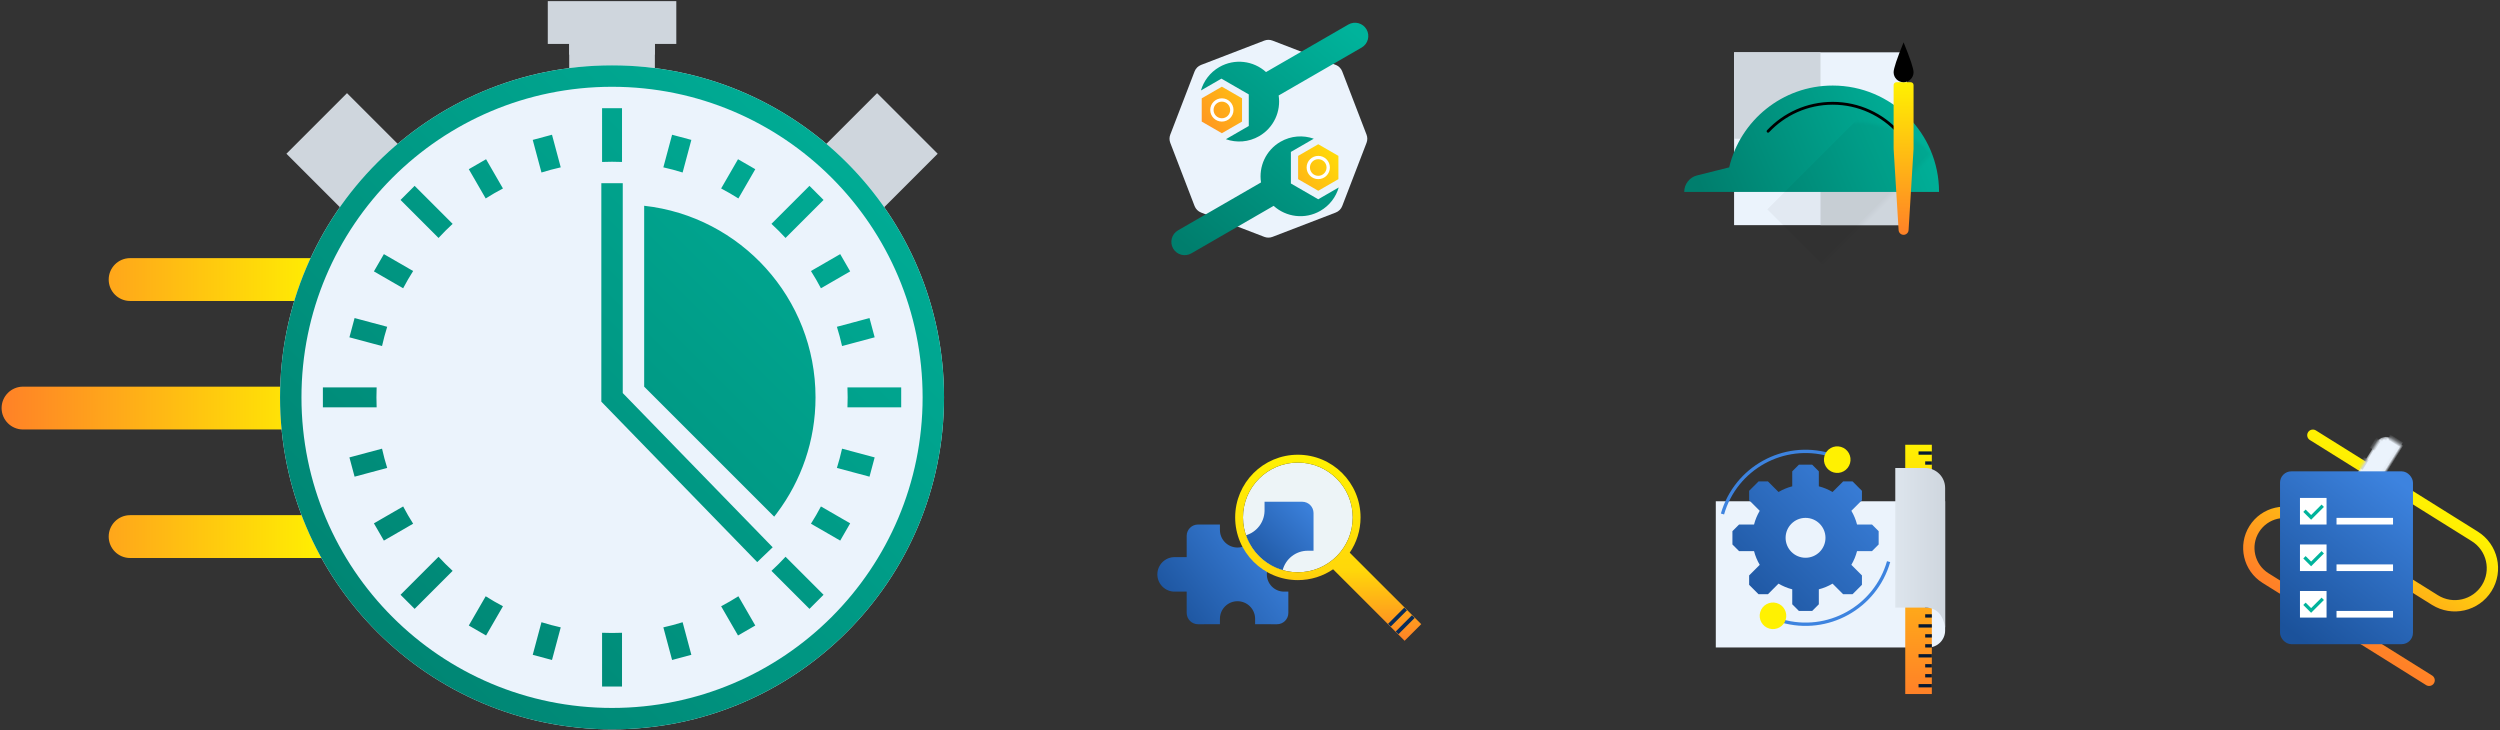 <?xml version="1.0" encoding="UTF-8"?>
<svg width="883px" height="258px" viewBox="0 0 883 258" version="1.1" xmlns="http://www.w3.org/2000/svg" xmlns:xlink="http://www.w3.org/1999/xlink">
    <rect x="0" y="0" width="883" height="258" fill="#333333" stroke="none"/>
    <!-- Generator: Sketch 58 (84663) - https://sketch.com -->
    <title>Icons</title>
    <desc>Created with Sketch.</desc>
    <defs>
        <linearGradient x1="50%" y1="100%" x2="50%" y2="3.061617e-15%" id="linearGradient-1">
            <stop stop-color="#FF8127" offset="0%"></stop>
            <stop stop-color="#FFF101" offset="100%"></stop>
        </linearGradient>
        <path d="M42.739,17.609 L81.696,17.609 C83.905,17.609 85.696,19.4 85.696,21.609 L85.696,74.652 C85.696,76.861 83.905,78.652 81.696,78.652 L42.739,78.652 C40.53,78.652 38.739,76.861 38.739,74.652 L38.739,21.609 C38.739,19.4 40.53,17.609 42.739,17.609 Z" id="path-2"></path>
        <mask id="mask-3" maskContentUnits="userSpaceOnUse" maskUnits="objectBoundingBox" x="0" y="0" width="46.957" height="61.043" fill="white">
            <use xlink:href="#path-2"></use>
        </mask>
        <linearGradient x1="20.414%" y1="100%" x2="79.586%" y2="0%" id="linearGradient-4">
            <stop stop-color="#1B529B" offset="0%"></stop>
            <stop stop-color="#3D83DF" offset="100%"></stop>
        </linearGradient>
        <linearGradient x1="50%" y1="100%" x2="50%" y2="3.061617e-15%" id="linearGradient-5">
            <stop stop-color="#FF8127" offset="0%"></stop>
            <stop stop-color="#FFF101" offset="100%"></stop>
        </linearGradient>
        <linearGradient x1="0%" y1="100%" x2="100%" y2="0%" id="linearGradient-6">
            <stop stop-color="#1B529B" offset="0%"></stop>
            <stop stop-color="#3D83DF" offset="100%"></stop>
        </linearGradient>
        <linearGradient x1="-1.11022302e-14%" y1="50%" x2="100%" y2="50%" id="linearGradient-7">
            <stop stop-color="#DDE5ED" offset="0%"></stop>
            <stop stop-color="#CFD6DE" offset="100%"></stop>
        </linearGradient>
        <linearGradient x1="14.1%" y1="100%" x2="85.9%" y2="0%" id="linearGradient-8">
            <stop stop-color="#007E6D" offset="0%"></stop>
            <stop stop-color="#00B39B" offset="100%"></stop>
        </linearGradient>
        <linearGradient x1="0%" y1="79%" x2="100%" y2="21%" id="linearGradient-9">
            <stop stop-color="#FF8127" offset="0%"></stop>
            <stop stop-color="#FFF101" offset="100%"></stop>
        </linearGradient>
        <linearGradient x1="0%" y1="58.711%" x2="100%" y2="41.289%" id="linearGradient-10">
            <stop stop-color="#007E6D" offset="0%"></stop>
            <stop stop-color="#00B39B" offset="100%"></stop>
        </linearGradient>
        <path d="M0.391,37.565 C0.391,34.806 2.269,32.4 4.947,31.731 L16.265,28.901 C20.177,12.331 35.062,0 52.826,0 C73.573,0 90.391,16.819 90.391,37.565 L90.391,37.565 L19.174,37.565 L15.261,37.565 L15.261,37.565 L0.391,37.565 Z" id="path-11"></path>
        <linearGradient x1="50%" y1="100%" x2="50%" y2="3.061617e-15%" id="linearGradient-13">
            <stop stop-color="#FF8127" offset="0%"></stop>
            <stop stop-color="#FFF101" offset="100%"></stop>
        </linearGradient>
        <path d="M22.788,37.565 L22.788,39.477 C22.788,42.834 25.448,45.568 28.775,45.688 L29.003,45.692 C32.359,45.692 35.093,43.032 35.213,39.705 L35.217,39.477 L35.217,37.565 L42.957,37.565 C45.166,37.565 46.957,39.356 46.957,41.565 L46.956,49.078 L45.456,49.079 C42.164,49.079 39.482,51.688 39.365,54.95 L39.361,55.174 C39.361,58.465 41.97,61.148 45.232,61.265 L45.456,61.269 L46.956,61.269 L46.957,68.783 C46.957,70.992 45.166,72.783 42.957,72.783 L35.217,72.782 L35.217,70.87 L35.213,70.643 C35.093,67.316 32.359,64.656 29.003,64.656 C25.646,64.656 22.912,67.316 22.792,70.643 L22.788,70.87 L22.788,72.782 L15.049,72.783 C12.839,72.783 11.049,70.992 11.049,68.783 L11.049,61.269 L6.786,61.269 C3.42,61.269 0.691,58.54 0.691,55.174 C0.691,51.808 3.42,49.079 6.786,49.079 L11.049,49.078 L11.049,41.565 C11.049,39.356 12.839,37.565 15.049,37.565 L22.788,37.565 Z" id="path-14"></path>
        <mask id="mask-15" maskContentUnits="userSpaceOnUse" maskUnits="objectBoundingBox" x="0" y="0" width="46.266" height="35.217" fill="white">
            <use xlink:href="#path-14"></use>
        </mask>
        <linearGradient x1="0%" y1="78.971%" x2="100%" y2="21.029%" id="linearGradient-16">
            <stop stop-color="#1B529B" offset="0%"></stop>
            <stop stop-color="#3D83DF" offset="100%"></stop>
        </linearGradient>
        <linearGradient x1="1.215%" y1="100%" x2="98.785%" y2="0%" id="linearGradient-17">
            <stop stop-color="#1B529B" offset="0%"></stop>
            <stop stop-color="#3D83DF" offset="100%"></stop>
        </linearGradient>
        <linearGradient x1="50%" y1="100%" x2="50%" y2="0%" id="linearGradient-18">
            <stop stop-color="#FF8127" offset="0%"></stop>
            <stop stop-color="#FFD70A" offset="37.717%"></stop>
            <stop stop-color="#FFF101" offset="100%"></stop>
        </linearGradient>
        <linearGradient x1="0%" y1="50%" x2="83.917%" y2="50%" id="linearGradient-19">
            <stop stop-color="#FF8127" offset="0%"></stop>
            <stop stop-color="#FFF101" offset="100%"></stop>
        </linearGradient>
        <linearGradient x1="0%" y1="100%" x2="100%" y2="0%" id="linearGradient-20">
            <stop stop-color="#007E6D" offset="0%"></stop>
            <stop stop-color="#00B39B" offset="100%"></stop>
        </linearGradient>
    </defs>
    <g id="Design-V04" stroke="none" stroke-width="1" fill="none" fill-rule="evenodd">
        <g id="Project:-Alyn-Copy" transform="translate(-162, -3645)">
            <g id="Iconography" transform="translate(155, 3473)">
                <g id="Icons" transform="translate(0, 127)">
                    <g id="Group-3" transform="translate(401, 40)">
                        <g id="Atoms-/-Illustrated-Icons-/-beta-site" transform="translate(389, 148)">
                            <path d="M14.087,28.174 L81.518,28.174 C88.843,28.174 94.78,34.112 94.78,41.436 C94.78,48.76 88.843,54.698 81.518,54.698 L26.651,54.698 C19.712,54.698 14.087,60.323 14.087,67.262 C14.087,74.201 19.712,79.826 26.651,79.826 L94.78,79.826 L94.78,79.826" id="Path-4" stroke="url(#linearGradient-1)" stroke-width="4" stroke-linecap="round" transform="translate(54.434, 54) rotate(32) translate(-54.434, -54) "></path>
                            <use id="Rectangle-Copy" stroke="#CFD6DD" mask="url(#mask-3)" stroke-width="2" fill="#EBF3FC" fill-rule="evenodd" stroke-dasharray="4" transform="translate(62.217, 48.13) rotate(32) translate(-62.217, -48.13) " xlink:href="#path-2"></use>
                            <g id="board" stroke-width="1" fill-rule="evenodd" transform="translate(22.304, 23.478)">
                                <rect id="Rectangle" fill="url(#linearGradient-4)" x="0" y="0" width="46.957" height="61.043" rx="4"></rect>
                                <g id="Group-2" transform="translate(7.043, 9.391)">
                                    <rect id="Rectangle" fill="#FFFFFF" x="12.913" y="7.043" width="19.957" height="2.348"></rect>
                                    <g id="Group">
                                        <rect id="Rectangle-Copy-4" fill="#FFFFFF" x="0" y="0" width="9.391" height="9.391"></rect>
                                        <polygon id="Path-2" fill="#00B39B" points="7.63 2.348 8.461 3.178 3.937 7.702 1.174 4.939 2.004 4.109 3.937 6.041"></polygon>
                                    </g>
                                </g>
                                <g id="Group-3" transform="translate(7.043, 25.826)">
                                    <g id="Group-Copy">
                                        <rect id="Rectangle-Copy-4" fill="#FFFFFF" x="0" y="0" width="9.391" height="9.391"></rect>
                                        <polygon id="Path-2" fill="#00B39B" points="7.63 2.348 8.461 3.178 3.937 7.702 1.174 4.939 2.004 4.109 3.937 6.041"></polygon>
                                    </g>
                                    <rect id="Rectangle-Copy-2" fill="#FFFFFF" x="12.913" y="7.043" width="19.957" height="2.348"></rect>
                                </g>
                                <g id="Group-4" transform="translate(7.043, 42.261)">
                                    <g id="Group-Copy-2">
                                        <rect id="Rectangle-Copy-4" fill="#FFFFFF" x="0" y="0" width="9.391" height="9.391"></rect>
                                        <polygon id="Path-2" fill="#00B39B" points="7.63 2.348 8.461 3.178 3.937 7.702 1.174 4.939 2.004 4.109 3.937 6.041"></polygon>
                                    </g>
                                    <rect id="Rectangle-Copy-3" fill="#FFFFFF" x="12.913" y="7.043" width="19.957" height="2.348"></rect>
                                </g>
                            </g>
                        </g>
                        <g id="Atoms-/-Illustrated-Icons-/-prototype" transform="translate(195, 148)">
                            <g id="Prototyping" transform="translate(8.217, 3.522)">
                                <path d="M8.804,30.522 L89.804,30.522 L89.804,76.174 C89.804,79.488 87.118,82.174 83.804,82.174 L8.804,82.174 L8.804,82.174 L8.804,30.522 Z" id="Rectangle" fill="#EBF3FC"></path>
                                <g id="Ruler" transform="translate(75.717, 10.565)">
                                    <rect id="Rectangle" fill="url(#linearGradient-5)" x="0" y="0" width="9.391" height="88.043"></rect>
                                    <rect id="Rectangle" fill="#051933" x="4.696" y="2.348" width="4.696" height="1.174"></rect>
                                    <rect id="Rectangle-Copy-6" fill="#051933" x="4.696" y="73.957" width="4.696" height="1.174"></rect>
                                    <rect id="Rectangle-Copy" fill="#051933" x="7.043" y="5.87" width="2.348" height="1.174"></rect>
                                    <rect id="Rectangle-Copy-7" fill="#051933" x="7.043" y="77.478" width="2.348" height="1.174"></rect>
                                    <rect id="Rectangle-Copy-2" fill="#051933" x="7.043" y="9.391" width="2.348" height="1.174"></rect>
                                    <rect id="Rectangle-Copy-8" fill="#051933" x="7.043" y="81" width="2.348" height="1.174"></rect>
                                    <rect id="Rectangle-Copy-12" fill="#051933" x="4.696" y="63.391" width="4.696" height="1.174"></rect>
                                    <rect id="Rectangle-Copy-11" fill="#051933" x="7.043" y="66.913" width="2.348" height="1.174"></rect>
                                    <rect id="Rectangle-Copy-10" fill="#051933" x="7.043" y="70.435" width="2.348" height="1.174"></rect>
                                    <rect id="Rectangle-Copy-15" fill="#051933" x="4.696" y="52.826" width="4.696" height="1.174"></rect>
                                    <rect id="Rectangle-Copy-14" fill="#051933" x="7.043" y="56.348" width="2.348" height="1.174"></rect>
                                    <rect id="Rectangle-Copy-13" fill="#051933" x="7.043" y="59.87" width="2.348" height="1.174"></rect>
                                    <rect id="Rectangle-Copy-3" fill="#051933" x="4.696" y="12.913" width="4.696" height="1.174"></rect>
                                    <rect id="Rectangle-Copy-9" fill="#051933" x="4.696" y="84.522" width="4.696" height="1.174"></rect>
                                </g>
                                <g id="Group-2">
                                    <path d="M42.848,17.609 L45.196,19.957 L45.196,25.244 C46.919,25.688 48.547,26.37 50.042,27.253 L53.781,23.513 L57.102,23.513 L60.422,26.833 L60.422,30.153 L56.682,33.894 C57.565,35.389 58.247,37.016 58.691,38.739 L63.978,38.739 L66.326,41.087 L66.326,45.783 L63.978,48.13 L58.691,48.13 C58.247,49.854 57.565,51.481 56.682,52.975 L60.422,56.716 L60.422,60.036 L57.102,63.357 L53.781,63.357 L50.041,59.617 C48.546,60.5 46.919,61.182 45.196,61.626 L45.196,66.913 L42.848,69.261 L38.152,69.261 L35.804,66.913 L35.804,61.626 C34.081,61.182 32.454,60.5 30.959,59.617 L27.219,63.357 L23.898,63.357 L20.578,60.036 L20.578,56.716 L24.318,52.976 C23.435,51.482 22.753,49.854 22.309,48.13 L17.022,48.13 L14.674,45.783 L14.674,41.087 L17.022,38.739 L22.309,38.739 C22.753,37.016 23.435,35.388 24.318,33.893 L20.578,30.153 L20.578,26.833 L23.898,23.513 L27.219,23.513 L30.958,27.253 C32.453,26.37 34.081,25.688 35.804,25.244 L35.804,19.957 L38.152,17.609 L42.848,17.609 Z M40.5,36.391 C36.61,36.391 33.457,39.545 33.457,43.435 C33.457,47.325 36.61,50.478 40.5,50.478 C44.39,50.478 47.543,47.325 47.543,43.435 C47.543,39.545 44.39,36.391 40.5,36.391 Z" id="Combined-Shape" fill="url(#linearGradient-6)"></path>
                                    <g id="Group-4" transform="translate(40.5, 43.435) rotate(16) translate(-40.5, -43.435) translate(9.391, 8.217)">
                                        <path d="M31.109,66.326 L31.109,65.152 C47.641,65.152 61.043,51.75 61.043,35.217 L62.217,35.217 C62.217,52.398 48.29,66.326 31.109,66.326 Z" id="Oval" fill="#3D83DF"></path>
                                        <path d="M31.109,4.109 L31.109,5.283 C14.576,5.283 1.174,18.685 1.174,35.217 L1.09139364e-11,35.217 C1.09139364e-11,18.037 13.928,4.109 31.109,4.109 Z" id="Oval-Copy-6" fill="#3D83DF"></path>
                                        <circle id="Oval" fill="#FFF101" cx="34.261" cy="5.591" r="4.696"></circle>
                                        <circle id="Oval-Copy-7" fill="#FFF101" cx="27.648" cy="64.868" r="4.696"></circle>
                                    </g>
                                </g>
                                <path d="M72.196,68.087 C75.326,68.087 78.848,68.087 82.761,68.087 C86.674,68.087 89.022,70.435 89.804,75.13 C89.804,44.197 89.804,27.763 89.804,25.826 C89.804,21.936 86.651,18.783 82.761,18.783 C80.168,18.783 76.646,18.783 72.196,18.783 L72.196,68.087 Z" id="Combined-Shape" fill="url(#linearGradient-7)"></path>
                            </g>
                        </g>
                        <g id="Atoms-/-Illustrated-Icons-/-coworking">
                            <path d="M30.224,27.927 L52.564,19.335 C53.488,18.979 54.512,18.979 55.436,19.335 L77.776,27.927 C78.832,28.333 79.667,29.168 80.073,30.224 L88.665,52.564 C89.021,53.488 89.021,54.512 88.665,55.436 L80.073,77.776 C79.667,78.832 78.832,79.667 77.776,80.073 L55.436,88.665 C54.512,89.021 53.488,89.021 52.564,88.665 L30.224,80.073 C29.168,79.667 28.333,78.832 27.927,77.776 L19.335,55.436 C18.979,54.512 18.979,53.488 19.335,52.564 L27.927,30.224 C28.333,29.168 29.168,28.333 30.224,27.927 Z" id="Rectangle" fill="#EBF3FC"></path>
                            <g id="wrench" stroke-width="1" transform="translate(18.783, 12.913)">
                                <path d="M51.24,41.078 L43.159,45.744 L43.159,56.896 L52.818,62.472 L60.057,58.292 C59.078,61.657 56.849,64.664 53.575,66.554 C48.139,69.693 41.48,68.796 37.067,64.794 L7.983,81.585 C5.737,82.881 2.866,82.112 1.569,79.866 C0.272,77.62 1.042,74.748 3.288,73.452 L32.609,56.523 C31.74,50.942 34.302,45.149 39.488,42.155 C43.204,40.01 47.49,39.75 51.24,41.078 Z M69.875,2.466 C71.171,4.712 70.402,7.584 68.156,8.88 L38.835,25.809 C39.703,31.39 37.141,37.183 31.956,40.177 C28.24,42.322 23.953,42.583 20.203,41.254 L28.284,36.588 L28.284,25.436 L18.626,19.86 L11.387,24.04 C12.366,20.675 14.594,17.668 17.869,15.778 C23.305,12.639 29.963,13.536 34.376,17.538 L63.46,0.747 C65.706,-0.549 68.578,0.22 69.875,2.466 Z" id="Combined-Shape" fill="url(#linearGradient-8)"></path>
                                <g id="Group-7" transform="translate(10.565, 22.704)">
                                    <path d="M42.261,20.331 L49.377,24.44 L49.377,32.657 L42.261,36.766 L35.144,32.657 L35.144,24.44 L42.261,20.331 Z M8.217,0 L15.334,4.109 L15.334,12.326 L8.217,16.435 L1.101,12.326 L1.101,4.109 L8.217,0 Z" id="Combined-Shape" fill="url(#linearGradient-9)"></path>
                                    <path d="M8.217,12.326 C5.948,12.326 4.109,10.487 4.109,8.217 C4.109,5.948 5.948,4.109 8.217,4.109 C10.487,4.109 12.326,5.948 12.326,8.217 C12.326,10.487 10.487,12.326 8.217,12.326 Z M8.217,11.152 C9.838,11.152 11.152,9.838 11.152,8.217 C11.152,6.597 9.838,5.283 8.217,5.283 C6.597,5.283 5.283,6.597 5.283,8.217 C5.283,9.838 6.597,11.152 8.217,11.152 Z" id="Oval" fill="#FFFFFF" fill-rule="nonzero"></path>
                                </g>
                            </g>
                            <g id="wrench" stroke-width="1" transform="translate(49.304, 74.543) scale(-1, -1) translate(-49.304, -74.543) translate(18.783, 52.826)" fill="#FFFFFF">
                                <g id="Group-7" transform="translate(0, 23.878)" fill-rule="nonzero">
                                    <path d="M8.217,12.326 C5.948,12.326 4.109,10.487 4.109,8.217 C4.109,5.948 5.948,4.109 8.217,4.109 C10.487,4.109 12.326,5.948 12.326,8.217 C12.326,10.487 10.487,12.326 8.217,12.326 Z M8.217,11.152 C9.838,11.152 11.152,9.838 11.152,8.217 C11.152,6.597 9.838,5.283 8.217,5.283 C6.597,5.283 5.283,6.597 5.283,8.217 C5.283,9.838 6.597,11.152 8.217,11.152 Z" id="Oval"></path>
                                </g>
                            </g>
                        </g>
                        <g id="Atoms-/-Illustrated-Icons-/-multidisciplinary" transform="translate(195, 0)">
                            <rect id="Rectangle" fill="#EBF3FC" x="23.478" y="23.478" width="61.043" height="61.043"></rect>
                            <rect id="Rectangle-Copy" fill="#CFD6DD" x="23.478" y="23.478" width="30.522" height="30.522"></rect>
                            <rect id="Rectangle-Copy-2" fill="#CFD6DD" x="54" y="54" width="30.522" height="30.522"></rect>
                            <g id="Group-2" stroke-width="1" transform="translate(4.696, 35.217)">
                                <g id="Group-3" transform="translate(0.783, 0)">
                                    <mask id="mask-12" fill="white">
                                        <use xlink:href="#path-11"></use>
                                    </mask>
                                    <use id="Combined-Shape" fill="url(#linearGradient-10)" xlink:href="#path-11"></use>
                                    <polygon id="Shadow" fill="#000000" opacity="0.2" mask="url(#mask-12)" transform="translate(72.903, 33.773) rotate(-45) translate(-72.903, -33.773) " points="35.338 10.295 110.469 10.295 110.469 57.251 35.338 57.251"></polygon>
                                </g>
                                <path d="M76.869,16.614 C71.139,10.257 62.841,6.261 53.609,6.261 C44.608,6.261 36.494,10.06 30.783,16.142" id="Shape" stroke="#000000" stroke-linecap="round" stroke-linejoin="bevel"></path>
                            </g>
                            <g id="Group" stroke-width="1" transform="translate(79.826, 19.957)">
                                <path d="M1,14.087 L6.043,14.087 C6.596,14.087 7.043,14.535 7.043,15.087 L7.043,37.443 C7.043,37.524 7.041,37.606 7.036,37.687 L5.283,66.326 C5.223,67.299 4.386,68.039 3.414,67.979 C2.525,67.925 1.815,67.216 1.761,66.326 L0.007,37.687 C0.002,37.606 -2.96569187e-13,37.524 -3.77475828e-13,37.443 L-3.77475828e-13,15.087 C-3.77543464e-13,14.535 0.448,14.087 1,14.087 Z" id="Rectangle" fill="url(#linearGradient-13)"></path>
                                <path d="M3.522,14.087 C5.467,14.087 7.043,12.51 7.043,10.565 C7.043,9.269 5.87,5.747 3.522,-1.77635684e-15 C1.174,5.747 2.22044605e-15,9.269 2.22044605e-15,10.565 C2.22044605e-15,12.51 1.577,14.087 3.522,14.087 Z" id="Oval" fill="#000000"></path>
                            </g>
                        </g>
                        <g id="Atoms-/-Illustrated-Icons-/-needs" transform="translate(0, 148)">
                            <g id="Needs-Icon" transform="translate(1.174, 17.609)">
                                <use id="Combined-Shape-Copy-3" stroke="#D8DEE4" mask="url(#mask-15)" stroke-width="2" fill="#EDF4F7" stroke-dasharray="4,3" xlink:href="#path-14"></use>
                                <path d="M35.701,24.652 L35.701,26.564 C35.701,29.921 38.361,32.655 41.688,32.775 L41.916,32.779 C45.272,32.779 48.006,30.119 48.126,26.792 L48.13,26.564 L48.13,24.652 L55.87,24.652 C58.079,24.652 59.87,26.443 59.87,28.652 L59.869,36.165 L58.369,36.166 C55.077,36.166 52.395,38.775 52.278,42.037 L52.274,42.261 C52.274,45.552 54.883,48.235 58.146,48.352 L58.369,48.356 L59.869,48.356 L59.87,55.87 C59.87,58.079 58.079,59.87 55.87,59.87 L48.13,59.869 L48.13,57.957 L48.126,57.729 C48.006,54.403 45.272,51.742 41.916,51.742 C38.56,51.742 35.825,54.403 35.705,57.729 L35.701,57.957 L35.701,59.869 L27.962,59.87 C25.752,59.87 23.962,58.079 23.962,55.87 L23.962,48.356 L19.699,48.356 C16.333,48.356 13.604,45.627 13.604,42.261 C13.604,38.895 16.333,36.166 19.699,36.166 L23.962,36.165 L23.962,28.652 C23.962,26.443 25.752,24.652 27.962,24.652 L35.701,24.652 Z" id="Combined-Shape" fill="url(#linearGradient-16)"></path>
                                <g id="Group-7" transform="translate(41.087, 0)">
                                    <circle id="Oval" fill="#EDF4F7" cx="22.144" cy="22.144" r="19.376"></circle>
                                    <path d="M23.68,16.608 C25.889,16.608 27.68,18.399 27.68,20.608 L27.679,33.907 L25.644,33.908 C21.381,33.908 17.798,36.821 16.777,40.765 C10.706,39.02 5.858,34.385 3.816,28.445 C7.53,27.351 10.261,23.966 10.376,19.926 L10.38,19.661 L10.38,16.608 L23.68,16.608 Z" id="Combined-Shape" fill="url(#linearGradient-17)"></path>
                                    <path d="M22.144,-1.13686838e-13 C34.373,-1.13686838e-13 44.287,9.914 44.287,22.144 C44.287,26.758 42.876,31.043 40.461,34.59 L65.713,59.841 L59.841,65.713 L34.59,40.461 C31.043,42.876 26.758,44.287 22.144,44.287 C9.914,44.287 0,34.373 0,22.144 C0,9.914 9.914,-1.13686838e-13 22.144,-1.13686838e-13 Z M22.144,2.768 C11.443,2.768 2.768,11.443 2.768,22.144 C2.768,32.845 11.443,41.519 22.144,41.519 C32.845,41.519 41.519,32.845 41.519,22.144 C41.519,11.443 32.845,2.768 22.144,2.768 Z" id="Combined-Shape" fill="url(#linearGradient-18)"></path>
                                </g>
                                <path d="M103.523,56.703 L104.478,57.658 L98.745,63.391 L97.79,62.436 L103.523,56.703 Z M100.82,54 L101.776,54.956 L96.042,60.689 L95.087,59.733 L100.82,54 Z" id="Combined-Shape" fill="#092C59"></path>
                            </g>
                        </g>
                    </g>
                    <g id="Atoms-/-Illustrated-Icons-/-fast-track">
                        <g id="Group-5" transform="translate(7.565, 45.391)">
                            <path d="M121.994,32.509 L148.741,59.256 L127.343,80.654 L100.596,53.907 L121.994,32.509 Z M309.223,32.509 L330.621,53.907 L303.874,80.654 L282.476,59.256 L309.223,32.509 Z M238.304,-3.69482223e-13 L238.304,15.13 L230.738,15.13 L230.739,26.478 L200.478,26.478 L200.478,15.13 L192.913,15.13 L192.913,-3.69482223e-13 L238.304,-3.69482223e-13 Z" id="Combined-Shape" fill="#CFD6DD"></path>
                            <rect id="Rectangle-Copy-21" fill="#CFD6DD" x="200.478" y="3.783" width="30.261" height="15.13"></rect>
                            <path d="M128.609,181.565 C132.787,181.565 136.174,184.952 136.174,189.13 C136.174,193.309 132.787,196.696 128.609,196.696 L45.391,196.696 C41.213,196.696 37.826,193.309 37.826,189.13 C37.826,184.952 41.213,181.565 45.391,181.565 L128.609,181.565 Z M128.609,136.174 C132.787,136.174 136.174,139.561 136.174,143.739 C136.174,147.917 132.787,151.304 128.609,151.304 L7.565,151.304 C3.387,151.304 0,147.917 0,143.739 C0,139.561 3.387,136.174 7.565,136.174 L128.609,136.174 Z M128.609,90.783 C132.787,90.783 136.174,94.17 136.174,98.348 C136.174,102.526 132.787,105.913 128.609,105.913 L45.391,105.913 C41.213,105.913 37.826,102.526 37.826,98.348 C37.826,94.17 41.213,90.783 45.391,90.783 L128.609,90.783 Z" id="Combined-Shape" fill="url(#linearGradient-19)"></path>
                            <circle id="Oval" fill="#EBF3FC" cx="215.609" cy="139.957" r="117.261"></circle>
                            <path d="M215.609,22.696 C280.37,22.696 332.87,75.195 332.87,139.957 C332.87,204.718 280.37,257.217 215.609,257.217 C150.847,257.217 98.348,204.718 98.348,139.957 C98.348,75.195 150.847,22.696 215.609,22.696 Z M215.609,30.261 C155.025,30.261 105.913,79.373 105.913,139.957 C105.913,200.54 155.025,249.652 215.609,249.652 C276.192,249.652 325.304,200.54 325.304,139.957 C325.304,79.373 276.192,30.261 215.609,30.261 Z M219.131,223.101 L219.13,242.087 L212.087,242.087 L212.086,223.101 C213.254,223.149 214.429,223.174 215.609,223.174 C216.789,223.174 217.963,223.149 219.131,223.101 Z M240.535,219.376 L243.621,230.892 L236.817,232.715 L233.732,221.195 C236.037,220.683 238.306,220.075 240.535,219.376 Z M190.683,219.376 C192.911,220.075 195.18,220.683 197.486,221.195 L194.4,232.715 L187.597,230.892 L190.683,219.376 Z M260.235,210.209 L266.202,220.543 L260.102,224.065 L254.139,213.736 C256.224,212.645 258.258,211.467 260.235,210.209 Z M170.983,210.209 C172.959,211.467 174.993,212.645 177.079,213.736 L171.115,224.065 L165.015,220.543 L170.983,210.209 Z M276.89,196.257 L290.316,209.683 L285.336,214.664 L271.91,201.238 C273.639,199.648 275.301,197.987 276.89,196.257 Z M154.327,196.257 C155.917,197.987 157.579,199.648 159.308,201.238 L145.882,214.664 L140.901,209.683 L154.327,196.257 Z M219.391,64.304 L219.391,138.437 L272.348,192.913 L266.884,198.146 L211.826,141.476 L211.826,64.304 L219.391,64.304 Z M289.388,178.487 L299.717,184.45 L296.196,190.55 L285.861,184.583 C287.119,182.606 288.297,180.572 289.388,178.487 Z M141.829,178.487 C142.921,180.572 144.098,182.606 145.356,184.583 L135.022,190.55 L131.5,184.45 L141.829,178.487 Z M226.957,72.285 C261,76.049 287.478,104.911 287.478,139.957 C287.478,155.281 282.415,169.424 273.871,180.802 C273.544,181.237 273.213,181.667 272.877,182.094 L226.957,136.174 L226.957,72.285 Z M296.847,158.08 L308.367,161.165 L306.544,167.969 L295.029,164.883 C295.727,162.654 296.335,160.385 296.847,158.08 Z M134.37,158.079 C134.882,160.384 135.49,162.654 136.189,164.883 L124.673,167.969 L122.85,161.165 L134.37,158.079 Z M298.753,136.434 L317.739,136.435 L317.739,143.478 L298.753,143.479 C298.802,142.311 298.826,141.137 298.826,139.957 C298.826,138.776 298.802,137.602 298.753,136.434 Z M132.465,136.434 C132.416,137.602 132.391,138.776 132.391,139.957 C132.391,141.137 132.416,142.311 132.465,143.479 L113.478,143.478 L113.478,136.435 L132.465,136.434 Z M124.673,111.944 L136.189,115.03 C135.49,117.259 134.882,119.529 134.37,121.834 L122.85,118.748 L124.673,111.944 Z M306.544,111.944 L308.367,118.748 L296.847,121.833 C296.335,119.528 295.727,117.259 295.029,115.03 L306.544,111.944 Z M135.022,89.363 L145.356,95.33 C144.098,97.307 142.921,99.341 141.829,101.426 L131.5,95.463 L135.022,89.363 Z M296.196,89.363 L299.717,95.463 L289.388,101.426 C288.297,99.341 287.119,97.307 285.861,95.33 L296.196,89.363 Z M145.882,65.249 L159.308,78.675 C157.579,80.265 155.917,81.926 154.327,83.656 L140.901,70.23 L145.882,65.249 Z M285.336,65.249 L290.316,70.23 L276.89,83.656 C275.301,81.926 273.639,80.265 271.91,78.675 L285.336,65.249 Z M171.115,55.848 L177.079,66.177 C174.993,67.269 172.959,68.446 170.983,69.704 L165.015,59.37 L171.115,55.848 Z M260.102,55.848 L266.202,59.37 L260.235,69.704 C258.258,68.446 256.224,67.269 254.139,66.177 L260.102,55.848 Z M194.4,47.198 L197.487,58.718 C195.181,59.23 192.912,59.838 190.683,60.537 L187.597,49.021 L194.4,47.198 Z M236.817,47.198 L243.621,49.021 L240.535,60.537 C238.306,59.838 236.036,59.23 233.731,58.718 L236.817,47.198 Z M219.13,37.826 L219.131,56.812 C217.963,56.764 216.789,56.739 215.609,56.739 C214.429,56.739 213.254,56.764 212.086,56.812 L212.087,37.826 L219.13,37.826 Z" id="Combined-Shape" fill="url(#linearGradient-20)"></path>
                        </g>
                    </g>
                </g>
            </g>
        </g>
    </g>
</svg>
